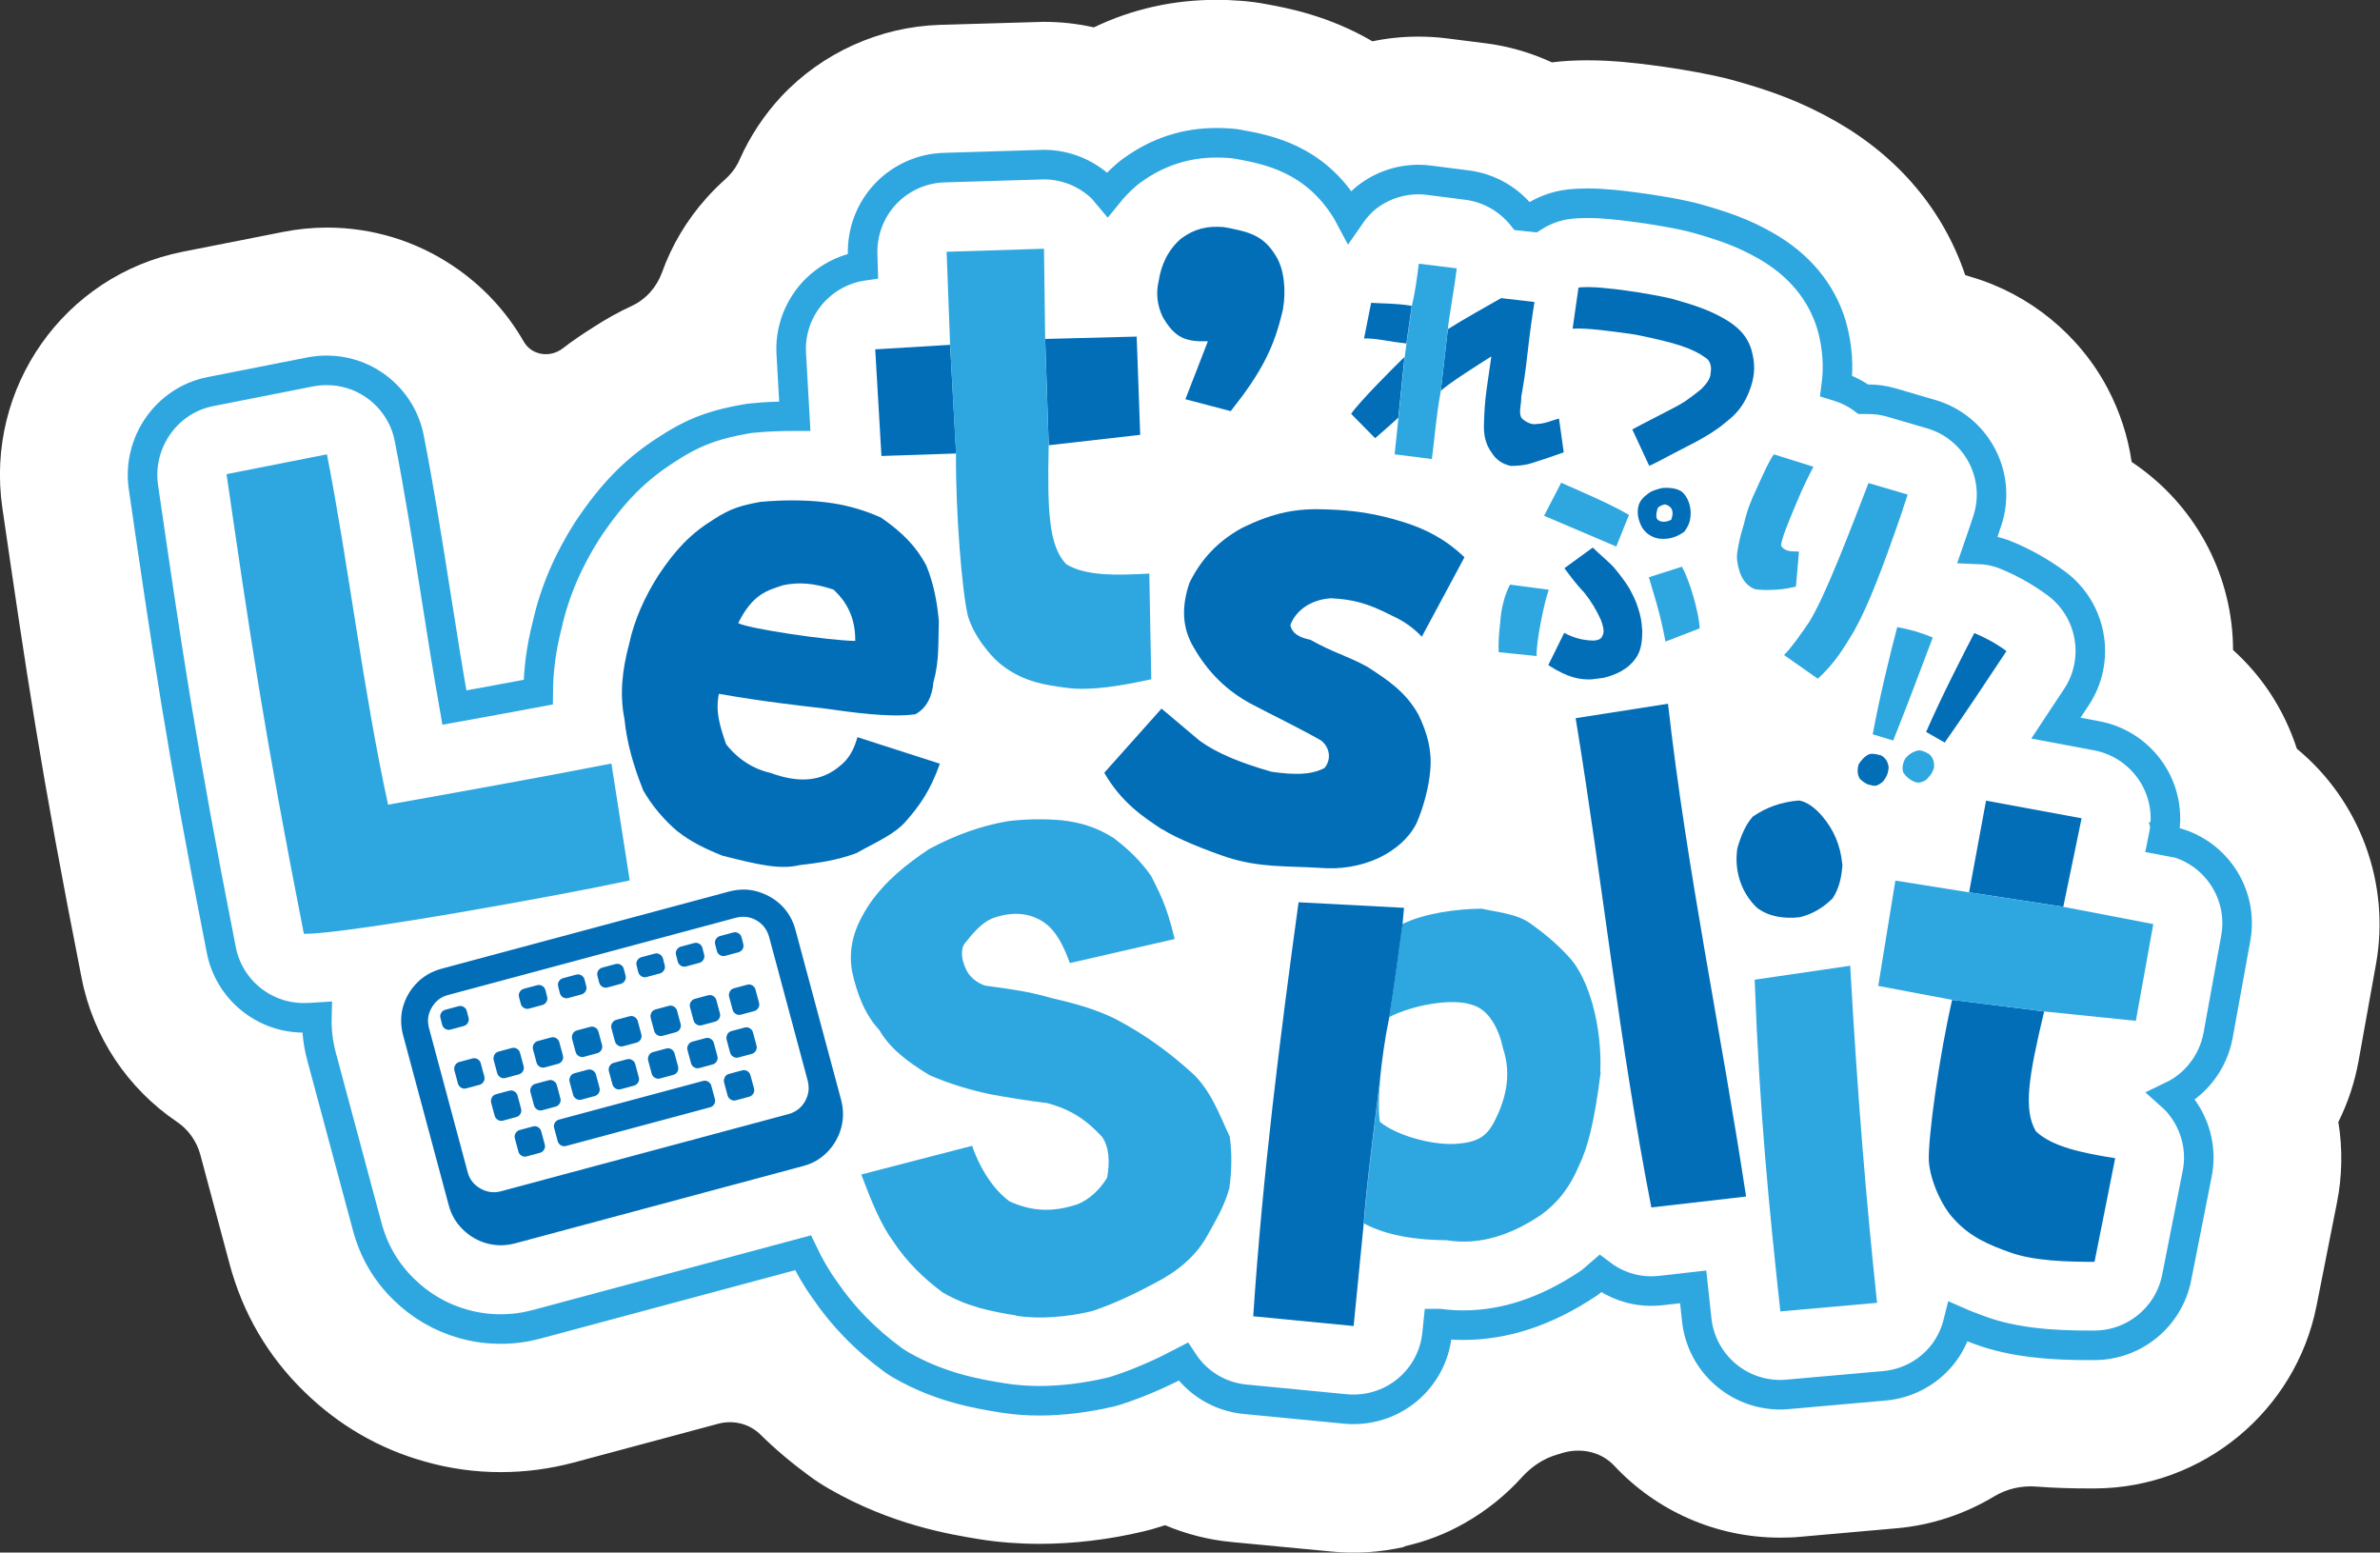 <?xml version="1.0" encoding="UTF-8"?>
<svg id="_レイヤー_2" data-name="レイヤー 2" xmlns="http://www.w3.org/2000/svg" viewBox="0 0 141.73 92.44">
  <rect x="0" y="0" width="141.73" height="92.44" fill="#333333" stroke="none"/>
  <defs>
    <style>
      .cls-1 {
        fill: #036eb8;
      }

      .cls-2 {
        fill: none;
        stroke: #2ea7e0;
        stroke-miterlimit: 10;
        stroke-width: 1.76px;
      }

      .cls-3 {
        fill: #fff;
      }

      .cls-4 {
        fill: #2ea7e0;
      }
    </style>
  </defs>
  <g id="_デザイン" data-name="デザイン">
    <path class="cls-3" d="M83.64,92.1c-1.49.33-2.89.42-4.33.28l-5.98-.57c-1.37-.13-2.69-.47-3.95-1-.08.03-.17.06-.25.08-.37.12-.73.22-1.08.3-2.02.48-4.15.73-6.15.73-1.21,0-2.4-.09-3.54-.27-1.85-.3-5.26-.87-8.96-2.99-.4-.23-.81-.49-1.2-.78-1.05-.77-2.03-1.59-2.93-2.48-.66-.64-1.61-.87-2.5-.63l-8.61,2.31c-1.43.38-2.89.57-4.34.57-1.53,0-3.05-.21-4.52-.63-2.72-.76-5.13-2.16-7.17-4.15-2.17-2.11-3.67-4.67-4.46-7.62l-1.74-6.5c-.22-.8-.71-1.5-1.4-1.96-2.92-1.98-4.98-5.03-5.67-8.56C2.41,45.84,1.56,39.97.14,30.24c-1.04-7.15,3.68-13.85,10.73-15.25l5.98-1.18c.86-.17,1.74-.26,2.62-.26,2.69,0,5.29.79,7.52,2.29,1.76,1.18,3.18,2.72,4.2,4.5.47.82,1.56.98,2.31.41.57-.44,1.17-.85,1.81-1.25.75-.49,1.52-.92,2.32-1.29.84-.39,1.47-1.11,1.79-1.98.58-1.62,1.47-3.12,2.65-4.44.35-.39.71-.75,1.1-1.1s.69-.75.89-1.22c.61-1.37,1.45-2.63,2.46-3.72,2.44-2.61,5.89-4.16,9.45-4.27q6.01-.18,6.19-.18c1.01,0,2.01.11,2.98.33,2.27-1.09,4.72-1.64,7.31-1.64.48,0,.96.02,1.47.06.51.04.98.1,1.45.19,1.27.23,3.75.69,6.36,2.22.9-.19,1.81-.28,2.73-.28.54,0,1.1.03,1.66.1l2.3.29c1.39.17,2.73.56,3.99,1.14.01,0,.02,0,.03,0,.62-.08,1.35-.12,2.08-.12,1.47,0,2.83.15,4.08.32h0s2.96.38,4.87.94c2.01.57,3.79,1.2,5.85,2.37,3.75,2.14,6.41,5.3,7.71,9.16l.36.11c3.47,1.02,6.44,3.44,8.13,6.65.71,1.35,1.2,2.84,1.42,4.36.16.11.31.22.47.33,3.51,2.55,5.56,6.6,5.57,10.87.82.74,1.54,1.57,2.16,2.49.7,1.05,1.25,2.19,1.64,3.39,3.75,3.09,5.58,8.02,4.71,12.83l-1.04,5.78c-.23,1.26-.63,2.47-1.2,3.61.26,1.59.23,3.23-.08,4.79l-1.22,6.16c-1.24,6.26-6.77,10.83-13.16,10.87h-.4c-.89,0-1.96-.02-3.12-.11-.88-.07-1.76.13-2.51.58-1.76,1.06-3.75,1.72-5.79,1.9l-5.77.51c-.39.04-.8.05-1.2.05-3.82,0-7.37-1.6-9.88-4.29-.78-.83-1.99-1.08-3.08-.75-.11.03-.22.07-.33.1-.79.23-1.49.7-2.05,1.31-.97,1.08-2.13,2.02-3.45,2.77-1.12.64-2.33,1.1-3.59,1.38Z"/>
    <g>
      <path class="cls-4" d="M18.1,55.62c-2.38-12.07-3.23-17.92-4.61-27.39l5.98-1.18c1.3,6.65,2.14,13.97,3.64,20.86,3.86-.69,8.85-1.58,13.3-2.45l1.09,6.96c-3.95.86-16.8,3.19-19.4,3.18Z"/>
      <path class="cls-1" d="M40.38,49.53c-.85-.72-1.56-1.57-2.07-2.46-.6-1.49-.99-2.9-1.12-4.24-.3-1.48-.14-2.92.27-4.47.31-1.45.93-2.82,1.75-4.11,1.02-1.53,1.91-2.47,3.28-3.32,1.04-.68,1.68-.84,2.8-1.05,1.65-.15,3.14-.1,4.35.09.94.15,1.9.43,2.83.85,1.25.86,2.11,1.73,2.7,2.87.44,1.08.64,2.19.74,3.29-.05,1.23.04,2.36-.32,3.61-.07.88-.42,1.59-1.09,1.94-1.58.21-3.84-.13-5.35-.34-1.55-.18-3.72-.42-6.34-.88-.22,1.08.07,1.94.43,3,.48.62,1.35,1.42,2.65,1.71,1.71.63,3.05.5,4.12-.41.53-.41.85-.98,1.05-1.72l4.91,1.58c-.58,1.64-1.22,2.5-1.98,3.38-.72.85-1.88,1.31-2.98,1.94-1.15.43-2.26.59-3.4.72-1.16.27-2.36,0-4.58-.56-1.02-.4-1.94-.86-2.66-1.44ZM49.62,35.1c-1.17-.39-2.05-.45-2.97-.26-.94.31-1.82.51-2.69,2.26.64.34,5.39,1.04,6.97,1.06.03-1.85-.98-2.75-1.31-3.07Z"/>
      <polygon class="cls-1" points="56.94 27 52.49 27.15 52.12 20.8 56.58 20.53 56.94 27"/>
      <polygon class="cls-1" points="67.9 25.89 62.45 26.51 62.24 20.18 67.69 20.04 67.9 25.89"/>
      <path class="cls-4" d="M68.57,40.44c-1.59.35-3.58.72-5.08.51-1.23-.16-2.47-.35-3.7-1.25-.79-.56-1.82-1.87-2.15-3.03-.35-1.39-.74-6.22-.71-9.66l-.35-6.47-.21-5.55,5.8-.18.07,5.38.21,6.33c-.09,4,.02,5.99,1.04,7.07,1.15.71,2.98.67,4.95.56l.12,6.29Z"/>
      <path class="cls-1" d="M70.59,23.77l1.34-3.45c-1.38.04-1.97-.23-2.68-1.43-.33-.68-.43-1.41-.25-2.16.15-.98.57-1.87,1.34-2.53.81-.59,1.55-.76,2.54-.68,1.43.27,2.33.45,3.08,1.69.51.77.64,2.07.44,3.21-.52,2.29-1.29,3.76-3.11,6.06l-2.7-.71Z"/>
      <path class="cls-1" d="M69.2,49.38c-1.1-.73-2.4-1.57-3.44-3.37l3.41-3.82,2.23,1.88c1.08.8,2.52,1.36,4.32,1.88,1.36.19,2.33.2,3.15-.22.35-.4.42-1.12-.18-1.63-1.36-.78-2.92-1.52-4.22-2.21-1.37-.74-2.51-1.82-3.37-3.32-.7-1.15-.76-2.41-.27-3.86.67-1.38,1.66-2.46,3.1-3.26,1.9-.94,3.31-1.2,5.08-1.12,1.58.05,2.91.23,4.62.77,1.28.41,2.44.99,3.58,2.08l-2.54,4.73c-.45-.48-1.02-.91-1.77-1.25-1.48-.76-2.33-.97-3.64-1.04-1.3.09-2.14.81-2.42,1.61.1.45.48.72,1.19.86,1.4.79,2.18.94,3.41,1.62,1.2.78,2.27,1.47,3.04,2.86.52,1.08.81,2.14.69,3.32-.08.99-.41,2.21-.82,3.14-.45.88-1.25,1.58-2.28,2.07-1.07.48-2.23.68-3.53.57-1.96-.12-3.5,0-5.47-.63-1.2-.4-3-1.11-3.86-1.67Z"/>
      <path class="cls-4" d="M60.5,78.32c-1.47-.24-2.86-.5-4.35-1.36-1.13-.83-2.16-1.84-2.94-3.02-.74-1-1.3-2.36-1.92-4.01l6.6-1.71c.5,1.45,1.33,2.66,2.23,3.31,1.31.59,2.51.66,3.96.2.76-.26,1.43-.92,1.85-1.61.17-.94.12-1.83-.3-2.43-.95-1.03-1.87-1.63-3.25-2.01-1.17-.15-2.31-.32-3.41-.53-1.24-.26-2.46-.63-3.63-1.14-1.33-.82-2.33-1.57-2.99-2.7-.84-.9-1.33-2.15-1.62-3.53-.22-1.43.16-2.62,1.06-3.97.93-1.35,2.18-2.35,3.54-3.26,1.46-.78,3-1.37,4.7-1.66.99-.12,2.12-.15,3.2-.05,1.01.11,2.05.38,3.11,1.07.86.66,1.62,1.38,2.22,2.26.47.98.88,1.59,1.39,3.74l-6.24,1.43c-.69-1.91-1.37-2.49-2.35-2.81-.8-.24-1.62-.09-2.27.15-.64.27-1.13.85-1.67,1.53-.17.28-.23.84.13,1.54.11.29.58.8,1.16.94,1.49.2,2.54.34,3.89.73,1.28.29,2.58.64,3.77,1.22,1.92,1,3.31,2.08,4.49,3.13,1.22,1.04,1.75,2.6,2.37,3.9.15.98.11,2.13-.02,3.06-.29,1.09-.83,1.96-1.35,2.9-.69,1.22-1.81,2.11-3.1,2.77-1.18.63-2.41,1.23-3.75,1.67-1.45.34-3.09.49-4.48.27Z"/>
      <path class="cls-4" d="M95.32,63.85c-.39,3.1-.79,4.51-1.3,5.57-.48,1.15-1.18,2.15-2.29,2.94-1.66,1.11-3.56,1.82-5.59,1.48-1.66,0-3.54-.25-4.92-1,.12-1.94.71-6.49.97-8.57-.09,1.06-.11,1.97-.02,2.52.93.78,2.98,1.38,4.44,1.32,1.3-.07,1.83-.41,2.27-1.13.74-1.36,1.18-2.89.63-4.55-.25-1.16-.83-2.33-1.87-2.61-1.23-.41-3.56.04-4.92.74.28-1.73.79-5.54.79-5.54,1.32-.65,3.23-.9,4.71-.92,1.02.23,2.12.3,2.94.9.93.67,1.64,1.27,2.38,2.1,1.04,1.2,1.87,3.88,1.76,6.73Z"/>
      <path class="cls-1" d="M83.61,54.05l-.09.99s-.51,3.81-.79,5.54c-.25,1.2-.44,2.54-.55,3.68v.02c-.26,2.08-.85,6.63-.97,8.57l-.6,6.1-5.98-.58c.56-8.44,1.59-16.57,2.7-24.65l6.28.33Z"/>
      <path class="cls-1" d="M98.34,71.9c-1.91-9.8-2.91-19.4-4.51-29.14l5.5-.86c1.12,9.92,3.16,19.52,4.65,29.34l-5.64.65Z"/>
      <path class="cls-4" d="M110.18,57.5l-5.69.83c.3,8.04.86,13.57,1.53,19.75l5.76-.51c-.65-6.1-1.16-12.25-1.6-20.06Z"/>
      <path class="cls-1" d="M109.72,51.47c-.05.72-.18,1.39-.58,2.01-.55.55-1.2.95-1.96,1.13-.93.11-1.9-.04-2.57-.58-.88-.85-1.36-2.13-1.15-3.53.23-.79.51-1.43.93-1.89.83-.55,1.64-.85,2.73-.95.48.07.97.44,1.39.93.69.81,1.09,1.73,1.2,2.87Z"/>
      <path class="cls-1" d="M125.96,68.96l-1.23,6.17c-1.62,0-3.65-.05-5.08-.58-1.16-.42-2.33-.88-3.33-2.01-.67-.72-1.38-2.22-1.46-3.44-.04-1.43.62-6.22,1.39-9.57l5.48.69c-.93,3.9-1.25,5.85-.49,7.14.97.92,2.77,1.29,4.72,1.6Z"/>
      <polygon class="cls-1" points="123.96 48.72 122.87 53.99 117.26 53.13 118.27 47.67 123.96 48.72"/>
      <polygon class="cls-4" points="128.23 55.02 127.19 60.78 121.72 60.22 116.24 59.53 111.85 58.7 112.87 52.43 117.26 53.13 122.87 53.99 128.23 55.02"/>
      <path class="cls-1" d="M93.13,26.93c-1.09.39-1.46.49-1.87.63-.42.14-.85.18-1.3.18-.48-.11-.86-.35-1.13-.79-.37-.49-.49-1.09-.46-1.73.02-.62.05-1.27.16-2.06l.28-1.94c-.69.44-2.61,1.64-3.01,2.06l.42-3.68c.79-.51,2.64-1.55,3.17-1.85l1.99.23c-.11.65-.28,1.82-.42,3.1-.14,1.25-.25,1.89-.37,2.54.02.48-.18.93.02,1.27.26.26.62.42.93.35.44,0,.93-.23,1.3-.32l.28,2.01Z"/>
      <path class="cls-1" d="M83.64,21.26l-.37,3.61c-.46.41-.92.83-1.38,1.22l-1.43-1.45c.49-.72,2.54-2.77,3.17-3.38Z"/>
      <path class="cls-4" d="M86.75,15.99c-.12,1.02-.46,2.87-.53,3.61l-.42,3.68c-.28,1.52-.37,2.82-.53,4.05l-2.22-.28.23-2.19.37-3.61.11-.81.32-2.24c.18-.76.3-1.6.41-2.5l2.27.28Z"/>
      <path class="cls-1" d="M84.07,18.21l-.32,2.24c-.9-.09-1.82-.32-2.52-.3l.42-2.12c.71.05,1.48.02,2.42.18Z"/>
      <path class="cls-1" d="M97.2,25.57c.5-.28,2.37-1.22,2.81-1.47.46-.26.87-.59,1.31-.94.27-.29.55-.59.55-.97.07-.36-.03-.72-.29-.88-.75-.55-1.74-.9-4.21-1.39-1.41-.21-2.98-.41-3.72-.35l.35-2.45c.77-.09,2.04.07,2.83.18.74.09,2.37.38,2.85.52,1.4.4,2.12.66,2.99,1.15.71.41,1.35.93,1.63,1.86.21.76.23,1.42-.04,2.22-.35,1.03-.83,1.59-1.49,2.09-.59.52-1.52,1.05-2.4,1.49-1.03.52-1.92,1.03-2.16,1.1l-1.01-2.17Z"/>
      <path class="cls-4" d="M101.22,37.41l-2.04.79c-.33-1.78-.72-2.89-.99-3.83l1.97-.63c.49.9,1,2.71,1.06,3.67Z"/>
      <path class="cls-4" d="M92.23,35.11c-.32.9-.78,3.35-.72,3.95l-2.26-.23c-.05-.81.09-1.67.14-2.31.09-.56.25-1.18.53-1.71l2.31.3Z"/>
      <path class="cls-1" d="M97.8,37.48c0,.6-.04,1.27-.42,1.75-.44.62-1.15.95-1.89,1.13l-.72.09c-.67.02-1.36-.07-2.57-.85l.95-1.92c.62.33,1.13.44,1.73.46.35-.02.49-.12.56-.32.11-.19.04-.53-.11-.92-.25-.56-.58-1.11-.99-1.62-.42-.44-.72-.83-1.18-1.45l1.69-1.23c.42.42.88.78,1.23,1.15.35.42.67.83.93,1.25.21.39.41.76.53,1.18.14.39.23.83.25,1.3Z"/>
      <path class="cls-4" d="M97.01,30.65l-.76,1.89c-.56-.23-3.33-1.43-4.3-1.83l1.02-1.97c1.38.62,2.84,1.22,4.04,1.92Z"/>
      <path class="cls-1" d="M100.2,29.31c-.28-.23-.76-.3-1.25-.25-.25.07-.62.16-.83.35-.41.3-.65.62-.58,1.29.04.28.19.67.35.85.23.3.63.51,1.02.53.56.04.99-.14,1.39-.42.21-.28.35-.58.37-.92.07-.63-.21-1.2-.48-1.43ZM99.51,30.95c-.35.19-.76.14-.86-.11-.04-.16,0-.44.09-.63.14-.09.26-.16.41-.18.42.11.56.42.37.92Z"/>
      <path class="cls-4" d="M113.6,29.45c-.44,1.39-.95,2.79-1.23,3.56-.88,2.4-1.41,3.56-1.97,4.58-.65,1.08-1.16,1.92-2.15,2.82l-2.01-1.41c.39-.37,1.04-1.29,1.48-1.94.49-.78,1.06-2.04,1.75-3.72.63-1.53,1.45-3.67,1.8-4.58l2.34.69Z"/>
      <path class="cls-4" d="M106.58,32.82l.55.02-.18,2.08c-.32.09-.72.16-1.18.19-.42.02-.9.04-1.29-.04-.42-.18-.71-.51-.88-1.02-.12-.37-.21-.79-.14-1.2.07-.41.14-.85.39-1.64.19-.85.41-1.38.79-2.19.42-.93.72-1.59.99-1.97l2.36.74c-.23.44-.63,1.23-1,2.13-.51,1.23-.86,2.03-.93,2.56.11.19.3.3.53.33Z"/>
      <path class="cls-1" d="M111.99,44.97c-.23-.07-.48-.12-.67-.07-.3.14-.49.37-.65.63-.07.3-.07.6.09.85.14.12.25.23.49.33.18.05.33.09.48.07.28-.11.44-.25.55-.46.12-.18.18-.41.19-.65-.05-.33-.19-.56-.48-.71Z"/>
      <path class="cls-4" d="M115.1,37.95c-.85,2.24-1.59,4.23-2.36,6.14l-1.22-.37c.42-2.27,1.08-4.95,1.46-6.38.72.12,1.43.33,2.12.62Z"/>
      <path class="cls-1" d="M119.49,38.76c-1.32,1.99-2.49,3.76-3.68,5.45l-1.11-.63c.93-2.13,2.19-4.58,2.87-5.89.67.28,1.32.63,1.92,1.08Z"/>
      <path class="cls-4" d="M115.18,45.69c-.07.23-.18.44-.33.58-.14.19-.33.3-.62.33-.18-.02-.32-.09-.48-.19-.21-.14-.3-.26-.41-.42-.09-.28-.02-.58.12-.83.19-.23.44-.41.78-.48.19-.02.42.09.63.21.23.19.33.46.3.79Z"/>
      <path class="cls-2" d="M129.16,50.1l-.37-.07.06-.3c.27-1.31,0-2.68-.75-3.79-.75-1.11-1.91-1.88-3.23-2.13l-2.45-.46c.15-.23.3-.45.46-.68l.75-1.13c1.5-2.23.96-5.25-1.21-6.83-.95-.69-1.95-1.25-2.99-1.67-.54-.22-1.1-.32-1.66-.34.19-.55.39-1.13.58-1.71.42-1.28.3-2.68-.33-3.87s-1.71-2.08-3.01-2.46l-2.36-.69c-.47-.14-.94-.2-1.41-.2-.09,0-.19,0-.28,0-.44-.33-.94-.58-1.48-.75l-.13-.04c.15-1.15.08-2.33-.27-3.59-.6-2.01-1.93-3.62-3.95-4.77-1.34-.76-2.47-1.15-4.05-1.6-.95-.28-2.99-.6-3.59-.67-.96-.13-1.99-.25-2.96-.25-.4,0-.78.02-1.11.06-.78.09-1.49.37-2.12.77l-.66-.07c-.79-.98-1.94-1.67-3.28-1.84l-2.27-.29c-.21-.03-.42-.04-.62-.04-1.11,0-2.2.37-3.08,1.06-.41.32-.74.72-1.03,1.14-.06-.11-.1-.24-.17-.34-1.91-3.12-4.72-3.64-6.4-3.95-.17-.03-.35-.06-.52-.07-.28-.02-.55-.03-.81-.03-1.86,0-3.52.54-5.05,1.65-.11.08-.22.16-.32.25-.42.36-.8.76-1.14,1.18-.11-.13-.21-.27-.33-.39-.93-.89-2.17-1.39-3.46-1.39-.05,0-5.94.18-5.94.18-1.33.04-2.59.61-3.5,1.58-.91.97-1.39,2.27-1.35,3.59l.02.68c-1.16.17-2.22.74-3.01,1.62-.88.99-1.34,2.29-1.26,3.61l.21,3.72c-.06,0-.11,0-.16,0-.75,0-1.54.03-2.35.11-.14.01-.29.03-.43.06-1.4.25-2.8.58-4.54,1.72-1.94,1.21-3.33,2.6-4.85,4.87-1.17,1.82-1.98,3.72-2.41,5.65-.37,1.44-.53,2.75-.54,4.02-1.68.31-3.36.63-4.99.92-.4-2.27-.77-4.57-1.12-6.82-.48-3.05-.98-6.21-1.57-9.22-.25-1.3-1.02-2.45-2.12-3.19-.83-.56-1.8-.85-2.79-.85-.32,0-.65.03-.97.09l-5.98,1.18c-2.61.52-4.35,3.05-3.97,5.68,1.4,9.6,2.24,15.4,4.64,27.57.46,2.34,2.52,4.03,4.9,4.03.22,0,.49-.01.79-.03-.02.78.07,1.56.28,2.34l2.72,10.13c.39,1.45,1.12,2.7,2.18,3.73,1.01.99,2.21,1.68,3.56,2.06.72.2,1.45.3,2.2.3s1.42-.09,2.14-.28l15.87-4.26c.37.77.79,1.51,1.29,2.2,1.07,1.58,2.44,2.99,4.09,4.19.15.11.3.2.45.29,2.35,1.35,4.57,1.72,6.05,1.96.69.11,1.43.17,2.19.17,1.35,0,2.81-.18,4.22-.51.13-.03.26-.07.39-.11,1.54-.5,2.87-1.13,3.96-1.7.8,1.22,2.12,2.08,3.68,2.23l5.99.58c.16.02.32.02.48.02,1.16,0,2.28-.4,3.18-1.14,1.02-.84,1.67-2.06,1.79-3.38l.06-.58s.07,0,.1,0c.46.06.93.09,1.39.09,2.49,0,4.96-.81,7.47-2.49.25-.18.47-.38.7-.58.85.65,1.9,1.04,3.02,1.04.19,0,.38-.01.58-.03l1.93-.22c.07.65.14,1.3.21,1.96.28,2.56,2.44,4.46,4.96,4.46.15,0,.3,0,.45-.02l5.77-.51c1.34-.12,2.57-.77,3.42-1.81.48-.59.8-1.27.98-2,.43.19.85.34,1.25.49,2.13.8,4.61.91,6.53.91h.35c2.37-.02,4.41-1.7,4.87-4.03l1.22-6.17c.27-1.33-.02-2.71-.8-3.83-.21-.3-.44-.57-.71-.81,1.4-.67,2.46-1.99,2.76-3.62l1.05-5.78c.49-2.7-1.29-5.29-3.99-5.8Z"/>
      <path class="cls-1" d="M24,59.95c.15-.55.43-1.02.83-1.43s.88-.68,1.45-.84l17.14-4.6c.58-.15,1.14-.16,1.68,0s1.02.42,1.43.82.68.88.84,1.46l2.72,10.13c.15.57.15,1.13,0,1.67s-.42,1.02-.82,1.43-.88.69-1.46.84l-17.14,4.6c-.57.15-1.13.15-1.68,0s-1.02-.43-1.43-.83-.69-.88-.84-1.45l-2.72-10.13c-.15-.58-.15-1.14,0-1.69ZM26.69,59.24c-.43.11-.75.36-.98.75s-.28.79-.16,1.23l2.3,8.57c.11.43.37.75.75.97s.8.28,1.22.17l17.14-4.6c.43-.12.76-.37.98-.76s.27-.79.16-1.22l-2.3-8.57c-.12-.43-.37-.76-.75-.98s-.79-.27-1.22-.16l-17.14,4.6ZM26.27,60.31c-.06.1-.07.2-.04.31l.1.39c.03.11.09.19.19.25s.2.07.31.04l.78-.21c.11-.03.19-.09.25-.19s.07-.2.04-.31l-.1-.39c-.03-.11-.09-.19-.19-.25s-.2-.07-.31-.04l-.78.21c-.11.03-.19.09-.25.19ZM27.1,63.42c-.05.1-.07.2-.04.31l.21.78c.03.11.09.19.19.25s.2.07.31.04l.78-.21c.11-.03.19-.09.25-.19s.07-.2.04-.31l-.21-.78c-.03-.11-.09-.19-.19-.25s-.2-.07-.31-.04l-.78.21c-.11.03-.19.09-.24.19ZM29.29,65.34c.06-.1.14-.16.25-.19l.78-.21c.11-.03.21-.02.31.04s.16.14.19.25l.21.78c.03.11.02.21-.04.31s-.14.16-.25.19l-.78.21c-.11.03-.21.02-.31-.04s-.16-.14-.19-.24l-.21-.78c-.03-.11-.01-.21.04-.31ZM29.44,62.8c.06-.1.14-.16.25-.19l.78-.21c.11-.03.21-.02.31.04s.16.14.19.25l.21.78c.03.11.02.21-.04.31s-.14.16-.25.19l-.78.21c-.11.03-.21.02-.31-.04s-.16-.14-.19-.24l-.21-.78c-.03-.11-.01-.21.04-.31ZM30.7,67.47c-.05.1-.07.2-.04.31l.21.78c.03.11.09.19.19.25s.2.07.31.04l.78-.21c.11-.03.19-.09.25-.19s.07-.2.04-.31l-.21-.78c-.03-.11-.09-.19-.19-.25s-.2-.07-.31-.04l-.78.21c-.11.03-.19.09-.24.19ZM31.63,64.72c-.05.1-.07.2-.04.31l.21.78c.03.11.09.19.19.25s.2.07.31.04l.78-.21c.11-.03.19-.09.25-.19s.07-.2.04-.31l-.21-.78c-.03-.11-.09-.19-.19-.25s-.2-.07-.31-.04l-.78.21c-.11.03-.19.09-.24.19ZM30.95,59.06c.06-.1.14-.16.25-.19l.78-.21c.11-.03.21-.02.31.04s.16.14.19.25l.1.39c.03.11.02.21-.04.31s-.14.16-.25.19l-.78.21c-.11.03-.21.02-.31-.04s-.16-.14-.19-.25l-.1-.39c-.03-.11-.02-.21.04-.31ZM31.78,62.17c-.05.1-.07.2-.04.31l.21.78c.03.11.09.19.19.25s.2.07.31.04l.78-.21c.11-.03.19-.09.25-.19s.07-.2.04-.31l-.21-.78c-.03-.11-.09-.19-.19-.25s-.2-.07-.31-.04l-.78.21c-.11.03-.19.09-.24.19ZM33.04,66.85c-.06.1-.07.2-.04.31l.21.78c.03.11.09.19.19.25s.2.07.31.04l8.57-2.3c.11-.03.19-.09.25-.19s.07-.2.04-.31l-.21-.78c-.03-.11-.09-.19-.19-.25s-.2-.07-.31-.04l-8.57,2.3c-.11.03-.19.09-.25.19ZM33.96,64.09c.06-.1.14-.16.25-.19l.78-.21c.11-.03.21-.02.31.04s.16.14.19.25l.21.78c.03.11.02.21-.04.31s-.14.16-.25.19l-.78.21c-.11.03-.21.02-.31-.04s-.16-.14-.19-.24l-.21-.78c-.03-.11-.01-.21.04-.31ZM34.11,61.54c.06-.1.14-.16.25-.19l.78-.21c.11-.03.21-.02.31.04s.16.14.19.25l.21.78c.03.11.02.21-.04.31s-.14.16-.25.19l-.78.21c-.11.03-.21.02-.31-.04s-.16-.14-.19-.24l-.21-.78c-.03-.11-.01-.21.04-.31ZM33.28,58.43c-.06.1-.07.2-.04.31l.1.39c.03.11.09.19.19.25s.2.07.31.04l.78-.21c.11-.03.19-.09.25-.19s.07-.2.04-.31l-.1-.39c-.03-.11-.09-.19-.19-.25s-.2-.07-.31-.04l-.78.21c-.11.03-.19.09-.25.19ZM36.3,63.47c-.05.1-.07.2-.04.31l.21.78c.03.11.09.19.19.25s.2.07.31.04l.78-.21c.11-.03.19-.09.25-.19s.07-.2.04-.31l-.21-.78c-.03-.11-.09-.19-.19-.25s-.2-.07-.31-.04l-.78.21c-.11.03-.19.09-.24.19ZM35.62,57.8c.06-.1.14-.16.25-.19l.78-.21c.11-.03.21-.02.31.04s.16.14.19.25l.1.39c.03.11.02.21-.04.31s-.14.16-.25.19l-.78.21c-.11.03-.21.02-.31-.04s-.16-.14-.19-.25l-.1-.39c-.03-.11-.02-.21.04-.31ZM36.45,60.91c-.05.1-.07.2-.04.31l.21.78c.03.11.09.19.19.25s.2.07.31.04l.78-.21c.11-.03.19-.09.25-.19s.07-.2.04-.31l-.21-.78c-.03-.11-.09-.19-.19-.25s-.2-.07-.31-.04l-.78.21c-.11.03-.19.09-.24.19ZM38.64,62.83c.06-.1.14-.16.25-.19l.78-.21c.11-.03.21-.02.31.04s.16.14.19.25l.21.78c.03.11.02.21-.04.31s-.14.16-.25.19l-.78.21c-.11.03-.21.02-.31-.04s-.16-.14-.19-.24l-.21-.78c-.03-.11-.01-.21.04-.31ZM37.95,57.18c-.06.1-.07.2-.04.31l.1.39c.03.11.09.19.19.25s.2.07.31.04l.78-.21c.11-.03.19-.09.25-.19s.07-.2.04-.31l-.1-.39c-.03-.11-.09-.19-.19-.25s-.2-.07-.31-.04l-.78.21c-.11.03-.19.09-.25.19ZM38.79,60.29c.06-.1.14-.16.25-.19l.78-.21c.11-.03.21-.02.31.04s.16.14.19.25l.21.78c.03.11.02.21-.04.31s-.14.16-.25.19l-.78.21c-.11.03-.21.02-.31-.04s-.16-.14-.19-.24l-.21-.78c-.03-.11-.01-.21.04-.31ZM40.98,62.21c-.05.1-.07.2-.04.31l.21.78c.03.11.09.19.19.25s.2.07.31.04l.78-.21c.11-.03.19-.09.25-.19s.07-.2.04-.31l-.21-.78c-.03-.11-.09-.19-.19-.25s-.2-.07-.31-.04l-.78.21c-.11.03-.19.09-.24.19ZM40.3,56.55c.06-.1.14-.16.25-.19l.78-.21c.11-.03.21-.02.31.04s.16.14.19.25l.1.39c.03.11.02.21-.04.31s-.14.16-.25.19l-.78.21c-.11.03-.21.02-.31-.04s-.16-.14-.19-.25l-.1-.39c-.03-.11-.02-.21.04-.31ZM41.13,59.66c-.05.1-.07.2-.04.31l.21.78c.03.11.09.19.19.25s.2.07.31.04l.78-.21c.11-.03.19-.09.25-.19s.07-.2.04-.31l-.21-.78c-.03-.11-.09-.19-.19-.25s-.2-.07-.31-.04l-.78.21c-.11.03-.19.09-.24.19ZM43.16,64.13c.06-.1.14-.16.25-.19l.78-.21c.11-.03.21-.02.31.04s.16.14.19.25l.21.78c.03.11.02.21-.04.31s-.14.16-.25.19l-.78.21c-.11.03-.21.02-.31-.04s-.16-.14-.19-.24l-.21-.78c-.03-.11-.01-.21.04-.31ZM43.31,61.58c.06-.1.14-.16.25-.19l.78-.21c.11-.03.21-.02.31.04s.16.14.19.25l.21.78c.03.11.02.21-.04.31s-.14.16-.25.19l-.78.21c-.11.03-.21.02-.31-.04s-.16-.14-.19-.24l-.21-.78c-.03-.11-.01-.21.04-.31ZM43.46,59.03c.06-.1.14-.16.25-.19l.78-.21c.11-.03.21-.02.31.04s.16.14.19.25l.21.78c.03.11.02.21-.04.31s-.14.16-.25.19l-.78.21c-.11.03-.21.02-.31-.04s-.16-.14-.19-.24l-.21-.78c-.03-.11-.01-.21.04-.31ZM42.63,55.92c-.06.1-.07.2-.04.31l.1.39c.03.11.09.19.19.25s.2.07.31.04l.78-.21c.11-.03.19-.09.25-.19s.07-.2.04-.31l-.1-.39c-.03-.11-.09-.19-.19-.25s-.2-.07-.31-.04l-.78.21c-.11.03-.19.09-.25.19Z"/>
    </g>
  </g>
</svg>